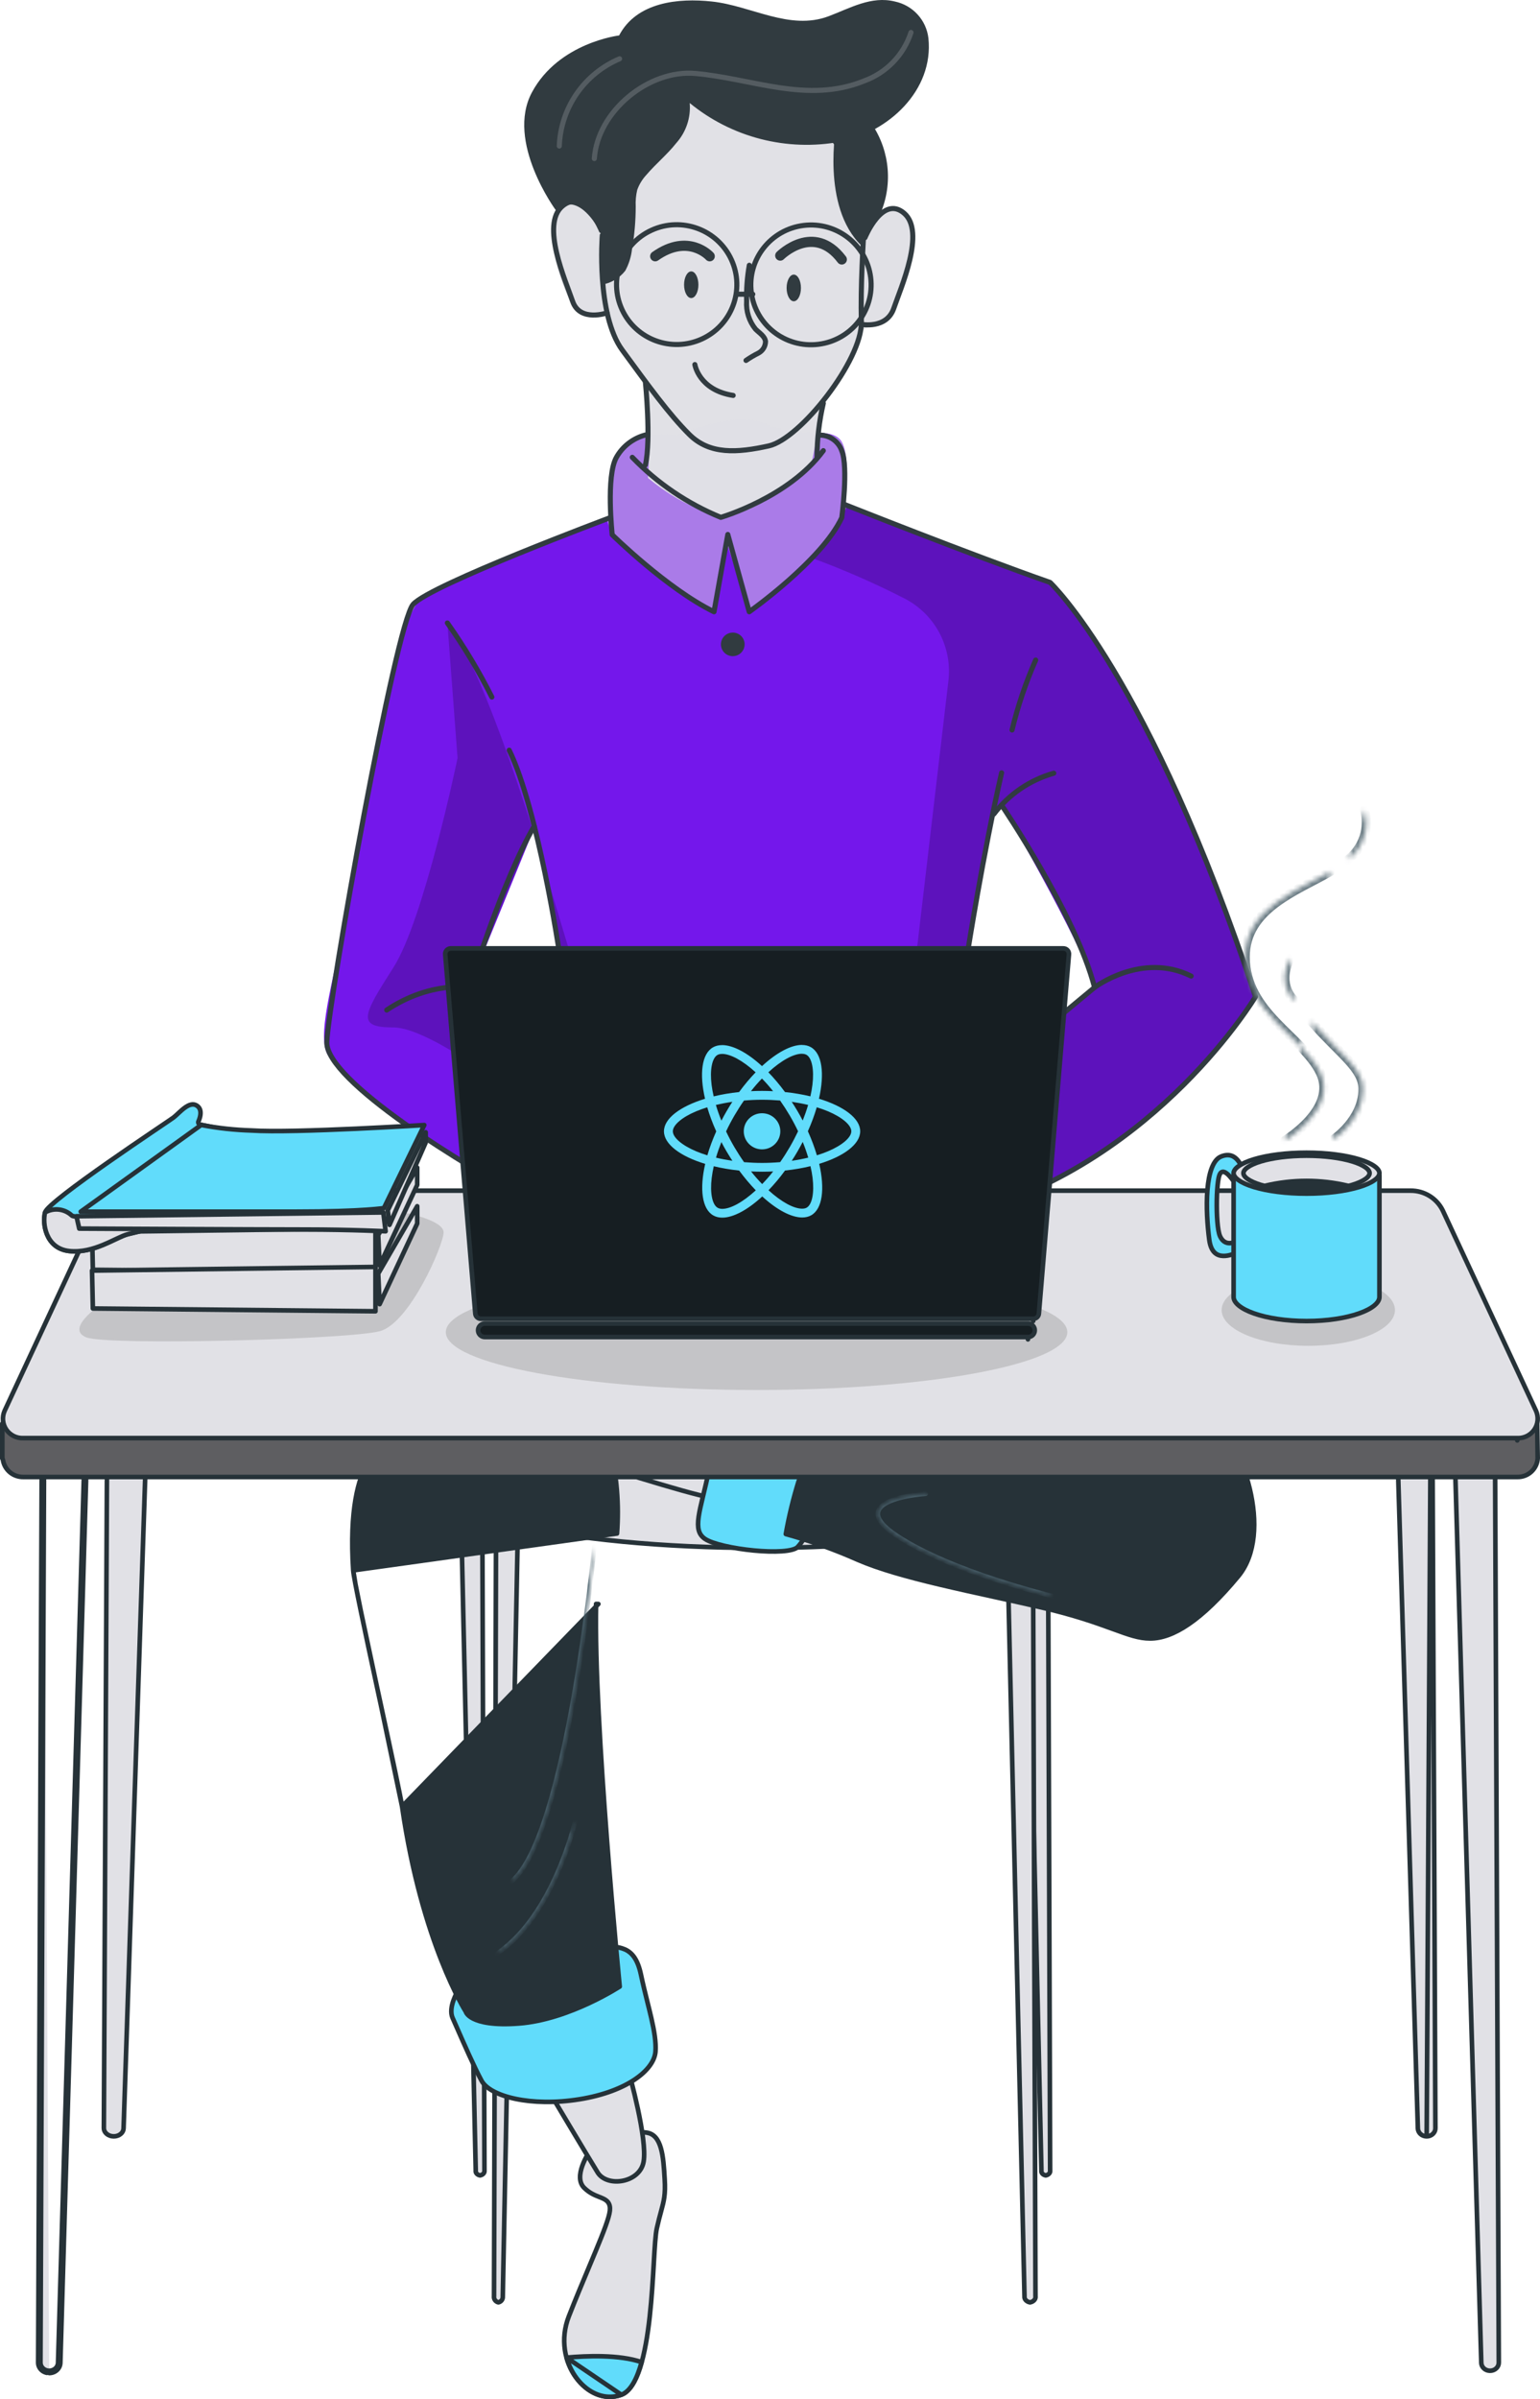 <svg width="334" height="520" viewBox="0 0 334 520" fill="none" xmlns="http://www.w3.org/2000/svg">
<path d="M227.747 126.224L183.748 109.573L183.196 109.356C183.196 109.356 183.356 108.2 183.487 106.465C183.763 102.968 183.908 97.273 182.252 95.35C179.797 92.459 172.854 94.888 166.071 91.794C159.287 88.701 146.751 94.237 146.751 94.237C146.751 94.237 137.687 92.575 133.678 99.079C131.645 104.326 132.342 112.088 132.342 112.088L131.514 112.377C126.27 114.329 97.742 125.01 91.714 129.303C85.046 134.001 77.667 182.234 75.3 196.4C72.932 210.565 68.72 223.328 70.855 228.199C72.99 233.07 103.639 256.558 121.273 262.614C138.908 268.671 201.441 266.951 201.441 266.951C201.441 266.951 202.457 266.676 204.273 266.098C214.848 262.716 252.368 248.753 272.282 215.971C272.311 216.028 253.021 153.109 227.747 126.224ZM108.869 207.356C105.629 209.64 107.416 218.486 107.416 218.486L101.911 213.658L115.739 179.821L121.637 205.838C121.637 205.838 112.108 205.087 108.869 207.356V207.356ZM219.496 228.849C217.971 229.63 223.854 213.369 221.065 209.683C218.276 205.997 209.866 206.344 209.866 206.344L210.577 201.907L215.56 176.467L217.215 174.516C217.215 174.516 234.327 203.699 237.392 213.99C237.392 214.019 218.741 228.849 219.496 228.849Z" fill="#7417EB"/>
<path d="M144.674 20.694L121.956 44.688C121.956 44.688 118.833 47.449 120.068 54.401C121.303 61.354 124.208 67.41 126.401 67.815C128.138 68.117 129.897 68.272 131.659 68.277C131.659 68.277 136.526 78.771 139.983 82.891C139.983 82.891 141.174 99.094 140.535 103.589C140.535 103.589 148.698 110.686 156.382 111.582C164.066 112.478 175.934 100.77 175.934 100.77L178.839 86.432C178.839 86.432 185.811 75.909 186.276 73.105C186.741 70.301 189.936 71.024 191.505 69.636C193.074 68.248 196.691 62.077 197.315 56.237C197.94 50.398 197.955 43.691 191.142 45.657C185.23 44.081 188.934 31.65 188.934 31.65L178.548 22.544L144.674 20.694Z" fill="#E1E1E6"/>
<path opacity="0.5" d="M183.748 109.573C183.406 110.466 183.013 111.34 182.572 112.189C178.824 119.214 162.497 132.613 162.497 132.613L157.559 117.508L154.857 132.613C149.41 130.243 132.792 115.919 132.792 115.919C132.792 115.919 132.226 114.574 131.543 112.478L132.371 112.189C132.371 112.189 131.674 104.37 133.707 99.18C137.687 92.676 146.781 94.338 146.781 94.338C146.781 94.338 159.316 88.802 166.1 91.896C172.883 94.989 179.826 92.589 182.281 95.451C184.736 98.313 183.225 109.414 183.225 109.414L183.748 109.573Z" fill="#E1E1E6"/>
<path opacity="0.2" d="M227.747 126.224L183.748 109.573L183.196 109.356C183.196 109.356 183.356 108.2 183.487 106.465L182.572 112.146L176.064 120.934C183.021 123.483 189.812 126.456 196.4 129.838C199.554 131.519 202.127 134.105 203.785 137.26C205.443 140.415 206.109 143.993 205.697 147.53L197.591 216.549L194.265 255.734L204.302 266.098C214.877 262.716 252.397 248.753 272.311 215.971C272.311 216.028 253.021 153.109 227.747 126.224ZM219.496 228.849C217.971 229.63 223.854 213.369 221.065 209.683C218.276 205.997 209.865 206.344 209.865 206.344L210.577 201.907L215.56 176.467L217.215 174.516C217.215 174.516 234.327 203.699 237.392 213.99C237.392 214.019 218.741 228.849 219.496 228.849Z" fill="black"/>
<path opacity="0.2" d="M124.556 209.683L117.714 186.932C117.714 186.932 105.44 145.289 97.03 135.027L99.238 164.311C99.238 164.311 91.975 199.29 85.337 209.683C78.698 220.076 77.217 222.692 85.337 222.692C93.457 222.692 113.226 238.36 113.226 238.36L111.701 225.351L124.556 209.683ZM107.314 218.486L101.809 213.658L115.637 179.821L121.535 205.838C121.535 205.838 112.064 205.13 108.825 207.399C105.586 209.669 107.314 218.486 107.314 218.486Z" fill="black"/>
<path d="M139.983 82.891C139.983 82.891 141.234 95.162 139.983 100.77" stroke="#313B40" stroke-width="1.103" stroke-linecap="round" stroke-linejoin="round"/>
<path d="M177.197 99.123C177.211 95.177 177.669 91.245 178.563 87.4" stroke="#313B40" stroke-width="1.103" stroke-linecap="round" stroke-linejoin="round"/>
<path d="M180.495 29.844C180.495 29.844 187.961 39.167 187.569 46.22C187.177 53.274 186.625 61.629 186.813 69.81C187.002 77.991 173.61 95.133 166.724 96.651C159.839 98.169 153.913 98.559 149.511 94.179C145.11 89.8 140.709 83.715 134.986 75.909C129.263 68.104 130.628 50.976 130.628 50.976" stroke="#313B40" stroke-width="1.103" stroke-linecap="round" stroke-linejoin="round"/>
<path d="M162.512 57.495C162.057 60.056 161.863 62.656 161.931 65.257C161.781 67.448 162.466 69.615 163.848 71.327C164.676 72.166 165.868 72.845 166.027 74.001C166.023 74.522 165.878 75.032 165.607 75.477C165.336 75.922 164.949 76.286 164.488 76.531C163.556 76.998 162.658 77.53 161.8 78.121" stroke="#313B40" stroke-width="1.103" stroke-linecap="round" stroke-linejoin="round"/>
<path d="M150.703 79.017C150.703 79.017 151.56 84.553 159.011 85.709" stroke="#313B40" stroke-width="1.103" stroke-linecap="round" stroke-linejoin="round"/>
<path d="M151.472 61.715C151.472 63.32 150.775 64.606 149.918 64.606C149.061 64.606 148.364 63.32 148.364 61.715C148.364 60.111 149.061 58.824 149.918 58.824C150.775 58.824 151.472 60.125 151.472 61.715Z" fill="#313B40"/>
<path d="M173.711 62.409C173.711 64.013 173.014 65.3 172.157 65.3C171.3 65.3 170.603 63.999 170.603 62.409C170.603 60.819 171.3 59.518 172.157 59.518C173.014 59.518 173.711 60.804 173.711 62.409Z" fill="#313B40"/>
<path d="M169.223 55.399C169.223 55.399 176.486 48.17 182.572 56.238" stroke="#313B40" stroke-width="2.206" stroke-linecap="round" stroke-linejoin="round"/>
<path d="M153.927 55.544C153.927 55.544 149.337 50.426 142.103 55.544" stroke="#313B40" stroke-width="2.206" stroke-linecap="round" stroke-linejoin="round"/>
<path d="M131.659 67.815C131.659 67.815 125.762 69.882 124.193 65.314C122.624 60.747 117.25 48.706 121.956 44.688C126.662 40.67 130.439 49.993 130.439 49.993" stroke="#313B40" stroke-width="1.103" stroke-linecap="round" stroke-linejoin="round"/>
<path d="M186.799 70.301C186.799 70.301 192.275 71.4 193.844 66.832C195.412 62.264 200.787 50.224 196.081 46.206C191.374 42.188 187.598 51.511 187.598 51.511" stroke="#313B40" stroke-width="1.103" stroke-linecap="round" stroke-linejoin="round"/>
<path d="M130.439 61.715C132.488 61.394 134.337 60.308 135.61 58.68C136.388 57.25 136.881 55.684 137.063 54.069C137.602 50.995 137.874 47.881 137.876 44.76C137.812 43.541 137.925 42.319 138.21 41.132C138.647 39.938 139.318 38.842 140.186 37.909C142.234 35.51 144.718 33.486 146.679 31C147.73 29.827 148.53 28.453 149.029 26.961C149.529 25.47 149.718 23.893 149.584 22.327C154.078 26.014 159.329 28.677 164.968 30.128C170.607 31.579 176.497 31.782 182.223 30.725C192.609 28.702 202.559 19.639 201.354 8.249C201.126 6.339 200.303 4.549 199 3.128C197.698 1.707 195.981 0.728 194.091 0.328C188.963 -0.944 184.358 1.773 179.71 3.522C171.242 6.702 162.948 1.239 154.392 0.328C147.129 -0.467 138.08 0.444 134.274 7.685C134.274 7.685 121.201 9.217 115.391 19.971C109.58 30.725 120.576 45.599 120.576 45.599C120.576 45.599 124.934 40.279 130.643 51.033L130.439 61.715Z" fill="#313B40"/>
<path d="M181.395 27.097C181.395 27.097 177.996 44.731 186.871 53.274C186.871 53.274 188.818 47.969 190.779 46.668C192.193 43.539 192.792 40.105 192.52 36.685C192.248 33.264 191.115 29.967 189.225 27.097C182.659 16.835 181.395 27.097 181.395 27.097Z" fill="#313B40"/>
<path opacity="0.2" d="M197.577 7.035C196.798 9.441 195.476 11.638 193.714 13.459C191.952 15.28 189.796 16.677 187.409 17.543C175.091 22.544 163.136 17.008 150.79 15.924C140.723 15.028 129.611 24.076 128.899 34.368" stroke="#E1E1E6" stroke-width="1.103" stroke-linecap="round" stroke-linejoin="round"/>
<path opacity="0.2" d="M121.303 31.65C121.453 27.589 122.763 23.655 125.078 20.307C127.393 16.959 130.618 14.336 134.376 12.744" stroke="#E1E1E6" stroke-width="1.103" stroke-linecap="round" stroke-linejoin="round"/>
<path d="M137.135 99.123C142.552 104.74 149.088 109.171 156.324 112.132C156.324 112.132 171.067 107.868 178.562 97.677" stroke="#313B40" stroke-width="1.103" stroke-linecap="round" stroke-linejoin="round"/>
<path d="M152.203 73.484C158.751 70.496 161.624 62.791 158.621 56.275C155.617 49.759 147.874 46.9 141.326 49.889C134.778 52.877 131.905 60.582 134.908 67.098C137.911 73.614 145.654 76.473 152.203 73.484Z" stroke="#313B40" stroke-width="1.103" stroke-linecap="round" stroke-linejoin="round"/>
<path d="M177.479 74.627C184.629 73.753 189.714 67.277 188.836 60.162C187.958 53.047 181.45 47.987 174.299 48.861C167.149 49.734 162.064 56.211 162.942 63.326C163.82 70.441 170.328 75.501 177.479 74.627Z" stroke="#313B40" stroke-width="1.103" stroke-linecap="round" stroke-linejoin="round"/>
<path d="M139.983 94.281C138.661 94.626 137.423 95.232 136.342 96.064C135.262 96.896 134.361 97.936 133.693 99.123C131.383 103.17 132.778 115.904 132.778 115.904C132.778 115.904 144.703 127.641 154.857 132.599L157.849 115.846L162.497 132.599C162.497 132.599 178.214 121.541 182.572 112.189C182.572 112.189 184.024 101.276 182.572 97.735C182.242 96.751 181.613 95.894 180.773 95.28C179.933 94.667 178.922 94.328 177.88 94.309" stroke="#313B40" stroke-width="1.103" stroke-linecap="round" stroke-linejoin="round"/>
<path d="M121.303 206.358C121.303 206.358 116.64 175.282 110.437 162.606" stroke="#313B40" stroke-width="1.103" stroke-linecap="round" stroke-linejoin="round"/>
<path d="M97.03 135.027C100.641 140.134 103.865 145.502 106.675 151.086" stroke="#313B40" stroke-width="1.103" stroke-linecap="round" stroke-linejoin="round"/>
<path d="M219.496 158.226C220.748 153.03 222.464 147.956 224.623 143.063" stroke="#313B40" stroke-width="1.103" stroke-linecap="round" stroke-linejoin="round"/>
<path d="M209.865 206.359C209.865 206.359 213.221 185.053 217.23 167.506" stroke="#313B40" stroke-width="1.103" stroke-linecap="round" stroke-linejoin="round"/>
<path d="M215.559 176.438C218.803 172.159 223.363 169.053 228.545 167.592" stroke="#313B40" stroke-width="1.103" stroke-linecap="round" stroke-linejoin="round"/>
<path d="M183.211 109.356C183.211 109.356 210.272 120.125 227.747 126.239C227.747 126.239 249.245 146.345 272.297 216.028C272.297 216.028 251.177 251.383 210.999 262.715" stroke="#313B40" stroke-width="1.103" stroke-linecap="round" stroke-linejoin="round"/>
<path d="M217.971 230.107L237.392 214.019C237.392 214.019 247.661 206.257 258.338 211.562" stroke="#313B40" stroke-width="1.103" stroke-linecap="round" stroke-linejoin="round"/>
<path d="M217.23 174.516C217.23 174.516 233.281 198.12 237.392 214.019" stroke="#313B40" stroke-width="1.103" stroke-linecap="round" stroke-linejoin="round"/>
<path d="M107.532 219.382L101.853 214.019C101.853 214.019 93.428 212.574 83.87 218.919" stroke="#313B40" stroke-width="1.103" stroke-linecap="round" stroke-linejoin="round"/>
<path d="M101.853 214.019C101.853 214.019 108.912 190.893 115.87 179.055" stroke="#313B40" stroke-width="1.103" stroke-linecap="round" stroke-linejoin="round"/>
<path d="M132.371 112.189C132.371 112.189 93.428 126.73 89.608 130.98C85.788 135.229 71.276 216.534 70.884 225.843C70.55 234.168 100.88 252.858 115.914 260.735" stroke="#313B40" stroke-width="1.103" stroke-linecap="round" stroke-linejoin="round"/>
<path d="M161.495 139.667C161.495 140.173 161.344 140.667 161.062 141.088C160.779 141.509 160.378 141.837 159.908 142.03C159.438 142.224 158.921 142.275 158.422 142.176C157.924 142.077 157.466 141.834 157.106 141.476C156.746 141.118 156.502 140.662 156.402 140.166C156.303 139.67 156.354 139.155 156.549 138.688C156.743 138.22 157.073 137.821 157.496 137.54C157.918 137.258 158.416 137.108 158.924 137.108C159.262 137.107 159.597 137.171 159.91 137.299C160.223 137.427 160.507 137.616 160.746 137.853C160.986 138.091 161.175 138.374 161.303 138.685C161.432 138.997 161.497 139.33 161.495 139.667Z" fill="#313B40"/>
<path d="M206.554 275.855H117.947C117.396 275.855 116.868 275.638 116.478 275.25C116.089 274.862 115.87 274.336 115.87 273.788C115.87 273.24 116.089 272.714 116.478 272.326C116.868 271.938 117.396 271.72 117.947 271.72H206.554C207.105 271.72 207.633 271.938 208.022 272.326C208.412 272.714 208.631 273.24 208.631 273.788C208.631 274.336 208.412 274.862 208.022 275.25C207.633 275.638 207.105 275.855 206.554 275.855Z" fill="#313B40"/>
<path d="M209.662 268.945L221.53 213.441C221.714 212.581 221.702 211.69 221.495 210.834C221.289 209.979 220.892 209.18 220.335 208.497C219.778 207.814 219.074 207.263 218.276 206.886C217.477 206.508 216.604 206.313 215.719 206.315H112.151C111.275 206.315 110.409 206.509 109.616 206.882C108.824 207.256 108.125 207.799 107.569 208.474C107.013 209.149 106.615 209.938 106.402 210.784C106.19 211.631 106.169 212.513 106.341 213.369L116.988 267.023C117.249 268.341 117.955 269.53 118.987 270.395C120.02 271.26 121.318 271.748 122.668 271.778L203.707 273.628C205.092 273.659 206.444 273.208 207.531 272.353C208.618 271.499 209.372 270.293 209.662 268.945Z" fill="#E1E1E6" stroke="#313B40" stroke-width="1.103" stroke-linecap="round" stroke-linejoin="round"/>
<path d="M171.866 238.346C171.863 239.972 171.376 241.56 170.466 242.911C169.556 244.262 168.264 245.314 166.754 245.934C165.243 246.554 163.582 246.715 161.98 246.396C160.377 246.077 158.906 245.293 157.752 244.142C156.597 242.991 155.811 241.526 155.494 239.931C155.176 238.336 155.34 236.683 155.966 235.181C156.592 233.679 157.652 232.395 159.011 231.492C160.37 230.589 161.967 230.107 163.601 230.107C164.688 230.107 165.764 230.32 166.767 230.734C167.771 231.149 168.683 231.756 169.45 232.521C170.218 233.286 170.827 234.194 171.241 235.194C171.656 236.193 171.868 237.264 171.866 238.346Z" fill="#313B40"/>
<path d="M188.121 211.62H200.424" stroke="#313B40" stroke-width="1.103" stroke-linecap="round" stroke-linejoin="round"/>
<path d="M129.364 211.62H176.064" stroke="#313B40" stroke-width="1.103" stroke-linecap="round" stroke-linejoin="round"/>
<path d="M159.796 63.768H163.267" stroke="#313B40" stroke-width="1.103" stroke-linecap="round" stroke-linejoin="round"/>
<path d="M23.424 270.367L33.143 270.61L26.801 461.334L26.801 461.334C26.787 461.766 26.577 462.195 26.185 462.522C25.791 462.852 25.249 463.045 24.672 463.045C24.081 463.045 23.526 462.842 23.127 462.5C22.731 462.16 22.526 461.716 22.526 461.272C22.526 461.272 22.526 461.272 22.526 461.271L23.424 270.367Z" fill="#E1E1E6" stroke="#263238" stroke-linecap="round" stroke-linejoin="round"/>
<path d="M13.089 512.171C13.063 512.757 12.798 513.311 12.35 513.717C11.901 514.123 11.304 514.35 10.683 514.349L10.679 513.849M13.089 512.171L18.838 315.06L18.338 315.047M13.089 512.171L12.589 512.157L12.589 512.153C12.568 512.6 12.366 513.028 12.014 513.347C11.66 513.667 11.184 513.849 10.683 513.849C10.682 513.849 10.681 513.849 10.679 513.849M13.089 512.171L12.589 512.149L18.338 315.047M18.338 315.047L18.353 314.548L9.562 314.321L9.56 314.821M18.338 315.047L9.56 314.821M9.56 314.821L9.06 314.808L8.277 512.077C8.275 512.376 8.335 512.672 8.455 512.949C8.575 513.225 8.753 513.477 8.976 513.688C9.2 513.9 9.466 514.067 9.759 514.18C9.897 514.234 10.04 514.275 10.185 514.303C10.208 514.049 10.42 513.851 10.679 513.849M9.56 314.821L8.777 512.079L8.777 512.08C8.775 512.309 8.821 512.536 8.914 512.75C9.007 512.963 9.144 513.159 9.32 513.325C9.496 513.491 9.706 513.624 9.94 513.714C10.174 513.805 10.425 513.851 10.679 513.849" fill="#E1E1E6" stroke="#263238" stroke-linecap="round" stroke-linejoin="round"/>
<path d="M310.496 270.368L301.753 270.609L307.511 461.332C307.511 461.332 307.511 461.333 307.511 461.333C307.528 461.783 307.729 462.216 308.083 462.538C308.437 462.861 308.917 463.045 309.421 463.045C309.421 463.045 309.421 463.045 309.421 463.045L310.496 270.368ZM310.496 270.368L311.314 461.273L311.314 461.275C311.316 461.503 311.27 461.729 311.178 461.942C311.086 462.154 310.949 462.35 310.775 462.516C310.6 462.682 310.39 462.815 310.158 462.906C309.925 462.998 309.675 463.045 309.421 463.045L310.496 270.368Z" fill="#E1E1E6" stroke="#263238" stroke-linecap="round" stroke-linejoin="round"/>
<path d="M315.501 315.047L324.246 314.821L325.063 512.079L325.063 512.08C325.065 512.309 325.018 512.536 324.926 512.75C324.833 512.963 324.696 513.159 324.52 513.325C324.344 513.491 324.134 513.624 323.9 513.714C323.666 513.805 323.415 513.851 323.16 513.849C323.159 513.849 323.158 513.849 323.157 513.849C322.658 513.849 322.184 513.666 321.833 513.347C321.484 513.028 321.284 512.6 321.267 512.155C321.267 512.154 321.267 512.154 321.267 512.153L315.501 315.047Z" fill="#E1E1E6" stroke="#263238" stroke-linecap="round" stroke-linejoin="round"/>
<path d="M108.785 498.606C108.61 498.822 108.364 498.969 108.091 499.024C107.809 498.964 107.558 498.806 107.383 498.579C107.194 498.333 107.108 498.024 107.143 497.717C107.145 497.699 107.146 497.68 107.146 497.662L107.604 323.293L112.472 323.462L109.045 497.729C109.044 497.745 109.045 497.761 109.046 497.777C109.069 498.075 108.976 498.372 108.785 498.606Z" fill="#E1E1E6" stroke="#263238" stroke-linecap="round" stroke-linejoin="round"/>
<path d="M222.427 317.041L227.252 316.936L227.754 470.428C227.754 470.446 227.755 470.465 227.757 470.483C227.782 470.701 227.711 470.932 227.53 471.129C227.359 471.315 227.102 471.455 226.8 471.507C226.499 471.456 226.245 471.316 226.077 471.13C225.9 470.934 225.832 470.706 225.86 470.49C225.863 470.465 225.865 470.44 225.864 470.415L222.427 317.041Z" fill="#E1E1E6" stroke="#263238" stroke-linecap="round" stroke-linejoin="round"/>
<path d="M99.743 317.041L104.568 316.936L105.07 470.428C105.07 470.446 105.071 470.465 105.073 470.483C105.098 470.701 105.027 470.932 104.846 471.129C104.675 471.315 104.418 471.455 104.116 471.507C103.815 471.456 103.561 471.316 103.393 471.13C103.216 470.934 103.148 470.706 103.176 470.49C103.179 470.465 103.181 470.44 103.18 470.415L99.743 317.041Z" fill="#E1E1E6" stroke="#263238" stroke-linecap="round" stroke-linejoin="round"/>
<path d="M224.005 323.29L224.576 497.662C224.576 497.684 224.578 497.705 224.581 497.727C224.618 498.007 224.53 498.302 224.307 498.55C224.093 498.788 223.771 498.964 223.394 499.026C223.028 498.967 222.712 498.801 222.496 498.574C222.271 498.336 222.172 498.052 222.194 497.778C222.194 497.771 222.194 497.765 222.195 497.759C222.195 497.748 222.195 497.738 222.195 497.728L218.197 323.465L224.005 323.29Z" fill="#E1E1E6" stroke="#263238" stroke-linecap="round" stroke-linejoin="round"/>
<path d="M240.658 318.638C240.658 319.677 240.197 320.733 239.234 321.802C238.268 322.874 236.82 323.932 234.914 324.956C231.102 327.002 225.554 328.861 218.655 330.427C204.866 333.559 185.792 335.5 164.706 335.5C143.621 335.5 124.547 333.559 110.758 330.427C103.859 328.861 98.311 327.002 94.499 324.956C92.593 323.932 91.145 322.874 90.179 321.802C89.216 320.733 88.755 319.677 88.755 318.638C88.755 317.599 89.216 316.543 90.179 315.474C91.145 314.402 92.593 313.344 94.499 312.32C98.311 310.274 103.859 308.415 110.758 306.849C124.547 303.717 143.621 301.776 164.706 301.776C185.792 301.776 204.866 303.717 218.655 306.849C225.554 308.415 231.102 310.274 234.914 312.32C236.82 313.344 238.268 314.402 239.234 315.474C240.197 316.543 240.658 317.599 240.658 318.638Z" fill="#E1E1E6" stroke="#263238" stroke-linecap="round" stroke-linejoin="round"/>
<path d="M127.847 466.363C127.857 466.348 127.866 466.335 127.872 466.326C128.245 465.905 128.96 465.397 129.928 464.874C130.899 464.35 132.082 463.835 133.331 463.396C135.855 462.51 138.549 461.974 140.285 462.244C141.864 462.49 142.769 463.68 143.318 465.563C143.863 467.429 144.007 469.815 144.152 472.217L144.158 472.314C144.361 475.676 143.998 477.013 143.357 479.369C143.095 480.333 142.786 481.468 142.451 482.982C142.159 484.299 141.999 487.052 141.804 490.41L141.798 490.516C141.598 493.951 141.358 498.067 140.913 502.109C140.467 506.155 139.819 510.1 138.811 513.199C138.307 514.748 137.719 516.065 137.036 517.072C136.353 518.079 135.596 518.746 134.761 519.052C131.169 520.369 127.378 518.672 124.924 515.305C122.478 511.947 121.437 507.005 123.373 502.051C124.825 498.335 126.35 494.699 127.721 491.431C128.238 490.2 128.732 489.021 129.193 487.91C130.033 485.883 130.76 484.079 131.297 482.601C131.827 481.139 132.189 479.946 132.269 479.163C132.351 478.37 132.221 477.759 131.841 477.284C131.483 476.835 130.953 476.58 130.434 476.365C130.284 476.303 130.129 476.242 129.97 476.179C128.993 475.793 127.854 475.344 126.694 474.198C125.49 473.009 125.669 471.153 126.304 469.393C126.613 468.539 127.009 467.765 127.33 467.201C127.491 466.921 127.631 466.695 127.731 466.539C127.781 466.462 127.821 466.402 127.847 466.363Z" fill="#E1E1E6" stroke="#263238" stroke-linecap="round" stroke-linejoin="round"/>
<path d="M122.882 511.001C123.674 513.869 125.337 516.286 127.401 517.799C129.592 519.405 132.214 519.983 134.761 519.052L122.882 511.001ZM122.882 511.001C125.034 510.803 127.847 510.636 130.729 510.717C133.708 510.801 136.726 511.15 139.158 511.983C138.664 513.765 138.079 515.314 137.378 516.522C136.618 517.832 135.75 518.69 134.761 519.052L122.882 511.001Z" fill="#61DCFB" stroke="#263238" stroke-linecap="round" stroke-linejoin="round"/>
<path d="M119.746 454.005C119.786 454.005 119.827 454 119.866 453.99L136.574 449.839C136.587 449.886 136.6 449.936 136.614 449.989C136.722 450.386 136.875 450.959 137.056 451.663C137.419 453.072 137.893 455.003 138.34 457.092C138.787 459.182 139.206 461.425 139.459 463.458C139.715 465.505 139.796 467.292 139.594 468.496C139.209 470.789 137.275 472.238 135.079 472.672C132.862 473.111 130.611 472.476 129.62 470.876C128.48 469.037 125.837 464.632 123.476 460.683C122.296 458.709 121.187 456.851 120.374 455.486C120.016 454.886 119.716 454.382 119.491 454.005H119.746Z" fill="#E1E1E6" stroke="#263238" stroke-linecap="round" stroke-linejoin="round"/>
<path d="M99.192 431.724C99.214 431.686 99.232 431.655 99.246 431.632C100.266 430.713 102.278 429.64 104.878 428.539C107.501 427.428 110.66 426.313 113.851 425.321C117.042 424.329 120.258 423.461 122.994 422.842C125.746 422.22 127.969 421.859 129.195 421.859C129.402 421.859 129.606 421.858 129.807 421.858C130.867 421.856 131.84 421.854 132.741 421.919C133.809 421.996 134.736 422.167 135.537 422.524C137.09 423.216 138.311 424.676 139.014 428.001C139.454 430.081 139.951 432.076 140.416 433.944C140.714 435.138 140.999 436.28 141.247 437.361C141.893 440.166 142.306 442.591 142.166 444.645C142.035 446.56 140.597 448.719 137.789 450.638C134.996 452.546 130.916 454.164 125.679 455.009C120.441 455.854 115.569 455.712 111.773 454.909C109.874 454.507 108.259 453.943 107.005 453.265C105.746 452.583 104.888 451.806 104.448 450.996C102.87 448.087 100.587 442.886 99.124 439.555C98.735 438.669 98.404 437.915 98.16 437.372C97.667 436.275 97.898 434.867 98.32 433.648C98.526 433.052 98.768 432.531 98.959 432.158C99.053 431.972 99.135 431.824 99.192 431.724Z" fill="#61DCFB" stroke="#263238" stroke-linecap="round" stroke-linejoin="round"/>
<path d="M133.816 332.377L133.816 332.377C134.294 326.121 133.779 319.829 132.289 313.733L124.667 303.384C113.508 303.528 103.931 303.693 97.098 303.833C93.655 303.903 90.909 303.967 89.008 304.019C88.057 304.045 87.319 304.068 86.811 304.087C86.557 304.096 86.363 304.105 86.229 304.112C86.195 304.114 86.166 304.115 86.141 304.117C86.128 304.134 86.111 304.158 86.089 304.194C86.017 304.316 85.935 304.505 85.847 304.767C85.674 305.289 85.508 306.018 85.347 306.884C85.091 308.257 84.859 309.92 84.631 311.548C84.572 311.97 84.513 312.39 84.455 312.802C84.423 313.023 84.248 313.197 84.026 313.227C84.025 313.227 84.025 313.227 84.024 313.227L84.025 313.227L84.026 313.227L84.017 313.228C84.006 313.23 83.987 313.234 83.96 313.24C83.906 313.251 83.82 313.273 83.708 313.31C83.483 313.384 83.151 313.519 82.75 313.762C81.952 314.245 80.866 315.165 79.818 316.903C77.715 320.389 75.751 327.189 76.607 340.372L133.816 332.377ZM133.816 332.377L133.816 332.383L133.816 332.377ZM87.203 391.548L87.203 391.548C89.345 406.369 92.8 417.483 95.716 424.886C97.174 428.588 98.498 431.362 99.454 433.208C99.933 434.13 100.32 434.821 100.586 435.279C100.719 435.509 100.822 435.68 100.891 435.793C100.909 435.822 100.925 435.848 100.938 435.87C100.95 435.889 100.961 435.906 100.969 435.919L100.988 435.949L100.992 435.956L100.993 435.958L100.993 435.958C101.022 436.003 101.044 436.053 101.057 436.104C101.058 436.106 101.058 436.108 101.059 436.111C101.061 436.117 101.065 436.126 101.069 436.138C101.074 436.149 101.079 436.163 101.087 436.179C101.117 436.246 101.175 436.354 101.279 436.49C101.485 436.76 101.881 437.15 102.625 437.528C104.121 438.289 107.023 439.004 112.561 438.581C118.058 438.16 123.578 436.127 127.742 434.183C129.82 433.213 131.552 432.27 132.764 431.569C133.369 431.219 133.844 430.93 134.167 430.728C134.259 430.671 134.339 430.621 134.406 430.579L134.371 430.226C134.329 429.796 134.268 429.162 134.19 428.346C134.034 426.713 133.812 424.354 133.548 421.443C133.019 415.622 132.32 407.596 131.639 398.779C130.277 381.154 128.987 360.336 129.279 347.649C129.279 347.649 129.279 347.649 129.279 347.648L129.779 347.66L87.203 391.548ZM87.203 391.548C86.89 389.383 84.833 379.862 82.618 369.607M87.203 391.548L82.618 369.607M82.618 369.607C82.321 368.234 82.022 366.848 81.723 365.465M82.618 369.607L81.723 365.465M81.723 365.465C80.457 359.597 79.206 353.769 78.257 349.177M81.723 365.465L78.257 349.177M78.257 349.177C77.782 346.881 77.383 344.896 77.095 343.372M78.257 349.177L77.095 343.372M77.095 343.372C76.805 341.832 76.635 340.796 76.607 340.372L77.095 343.372ZM86.058 304.124C86.05 304.125 86.049 304.125 86.056 304.124C86.056 304.124 86.057 304.124 86.058 304.124Z" fill="#263238" stroke="#263238" stroke-linecap="round" stroke-linejoin="round"/>
<path d="M125.899 316.451L125.884 316.447C118.616 314.573 111.178 313.428 103.681 313.029C103.631 312.963 103.568 312.879 103.494 312.779C103.29 312.503 103.006 312.108 102.683 311.635C102.036 310.684 101.246 309.428 100.653 308.18C100.047 306.905 99.698 305.744 99.81 304.943C99.863 304.57 100.011 304.303 100.265 304.118C100.533 303.922 100.979 303.773 101.707 303.773C104.845 303.773 119.296 304.204 132.965 304.989C139.8 305.381 146.428 305.862 151.344 306.421C153.805 306.7 155.821 306.998 157.216 307.31C157.918 307.467 158.436 307.622 158.769 307.77C158.915 307.835 159.004 307.889 159.053 307.927C159.056 308.331 159.076 308.914 159.1 309.625C159.17 311.662 159.277 314.75 159.12 317.685C159.012 319.702 158.781 321.589 158.344 322.958C158.125 323.644 157.867 324.161 157.576 324.5C157.297 324.826 157.006 324.967 156.683 324.967C155.754 324.967 153.989 324.629 151.653 324.049C149.338 323.474 146.519 322.677 143.515 321.788C140.546 320.911 137.374 319.937 134.339 319.006C131.268 318.064 128.337 317.164 125.899 316.451ZM159.089 307.96C159.089 307.96 159.089 307.959 159.088 307.958C159.089 307.959 159.089 307.96 159.089 307.96Z" fill="#E1E1E6" stroke="#263238" stroke-linecap="round" stroke-linejoin="round"/>
<path d="M159.613 308.372C159.64 308.356 159.664 308.341 159.685 308.329C159.725 308.328 159.776 308.328 159.835 308.327C160.014 308.325 160.276 308.322 160.609 308.322C161.277 308.321 162.23 308.328 163.37 308.359C165.652 308.421 168.678 308.581 171.662 308.97C174.657 309.36 177.568 309.975 179.645 310.929C180.684 311.406 181.475 311.951 181.971 312.56C182.454 313.153 182.664 313.813 182.544 314.583C181.98 318.203 180.143 322.843 178.144 326.884C177.147 328.898 176.117 330.752 175.196 332.239C174.267 333.739 173.47 334.832 172.944 335.355C172.753 335.545 172.374 335.739 171.769 335.898C171.177 336.053 170.428 336.161 169.56 336.221C167.825 336.343 165.671 336.273 163.468 336.061C161.267 335.85 159.034 335.498 157.143 335.059C155.231 334.616 153.734 334.099 152.956 333.585C152.195 333.082 151.769 332.471 151.56 331.712C151.345 330.93 151.351 329.961 151.526 328.741C151.7 327.523 152.033 326.106 152.437 324.438C152.471 324.295 152.506 324.15 152.542 324.004C152.918 322.449 153.343 320.697 153.737 318.737C154.58 314.548 156.121 311.923 157.428 310.354C158.083 309.568 158.682 309.043 159.111 308.718C159.325 308.556 159.497 308.443 159.613 308.372ZM159.776 308.279C159.776 308.279 159.776 308.279 159.776 308.279L159.776 308.279Z" fill="#61DCFB" stroke="#263238" stroke-linecap="round" stroke-linejoin="round"/>
<path d="M170.431 332.497C171.116 328.637 172.041 324.822 173.201 321.076C174.67 317.415 176.747 314.026 179.346 311.049L179.517 310.941C179.67 310.845 179.894 310.704 180.181 310.524C180.756 310.163 181.583 309.646 182.594 309.021C184.616 307.769 187.371 306.083 190.304 304.344C193.238 302.604 196.347 300.813 199.077 299.352C201.821 297.884 204.14 296.771 205.515 296.36C206.154 296.17 207.385 296.061 209.126 296.049C210.847 296.038 213.013 296.121 215.484 296.289C220.427 296.624 226.571 297.296 232.789 298.218C239.008 299.139 245.29 300.308 250.512 301.635C253.123 302.299 255.461 303.001 257.39 303.728C259.328 304.458 260.818 305.202 261.759 305.938C265.641 308.976 269.322 315.548 271.028 322.603C272.735 329.666 272.414 337.007 268.554 341.656C264.559 346.467 261.011 349.844 257.839 352.015C254.668 354.185 251.901 355.132 249.456 355.132C247.013 355.132 244.831 354.336 241.365 353.071L241.248 353.029C237.731 351.746 232.984 350.03 225.516 348.316C222.287 347.575 219.04 346.863 215.838 346.16C211.642 345.24 207.524 344.336 203.624 343.407C196.755 341.771 190.634 340.073 186.091 338.103C181.018 335.852 175.783 333.978 170.431 332.497Z" fill="#263238" stroke="#263238" stroke-linecap="round" stroke-linejoin="round"/>
<mask id="path-60-inside-1_31_1808" fill="white">
<path d="M128.903 335.181C128.903 335.181 122.993 398.022 110.932 407.804Z"/>
</mask>
<path d="M129.401 335.227C129.427 334.953 129.225 334.709 128.95 334.683C128.675 334.657 128.431 334.859 128.405 335.134L129.401 335.227ZM110.617 407.416C110.403 407.59 110.37 407.904 110.544 408.119C110.718 408.333 111.033 408.366 111.247 408.192L110.617 407.416ZM128.903 335.181C128.405 335.134 128.405 335.134 128.405 335.134C128.405 335.135 128.405 335.136 128.405 335.137C128.405 335.138 128.404 335.141 128.404 335.145C128.403 335.152 128.402 335.164 128.401 335.179C128.398 335.209 128.394 335.254 128.388 335.313C128.376 335.432 128.359 335.608 128.336 335.839C128.29 336.301 128.221 336.979 128.128 337.847C127.943 339.582 127.666 342.072 127.295 345.091C126.553 351.13 125.438 359.282 123.948 367.737C122.457 376.195 120.592 384.944 118.351 392.182C117.23 395.801 116.019 399.031 114.719 401.653C113.415 404.284 112.042 406.26 110.617 407.416L111.247 408.192C112.838 406.902 114.288 404.775 115.615 402.097C116.947 399.41 118.176 396.125 119.306 392.478C121.565 385.182 123.439 376.386 124.933 367.911C126.427 359.433 127.544 351.263 128.287 345.213C128.659 342.188 128.937 339.693 129.123 337.953C129.215 337.083 129.285 336.402 129.331 335.939C129.354 335.707 129.372 335.529 129.383 335.409C129.389 335.35 129.393 335.304 129.396 335.274C129.398 335.259 129.399 335.247 129.4 335.239C129.4 335.235 129.4 335.232 129.4 335.231C129.4 335.23 129.401 335.229 129.401 335.228C129.401 335.228 129.401 335.227 128.903 335.181Z" fill="#49606B" mask="url(#path-60-inside-1_31_1808)"/>
<mask id="path-62-inside-2_31_1808" fill="white">
<path d="M124.728 394.829C124.728 394.829 120.038 415.315 107.737 423.459Z"/>
</mask>
<path d="M125.216 394.941C125.277 394.672 125.109 394.404 124.84 394.342C124.571 394.28 124.302 394.449 124.241 394.718L125.216 394.941ZM107.461 423.042C107.231 423.194 107.168 423.504 107.32 423.735C107.473 423.965 107.783 424.028 108.013 423.876L107.461 423.042ZM124.728 394.829C124.241 394.718 124.241 394.718 124.241 394.718C124.241 394.718 124.241 394.718 124.241 394.718C124.241 394.719 124.24 394.719 124.24 394.721C124.24 394.723 124.239 394.726 124.238 394.731C124.236 394.74 124.232 394.754 124.228 394.773C124.219 394.811 124.205 394.867 124.187 394.942C124.15 395.091 124.095 395.313 124.019 395.598C123.869 396.168 123.639 396.993 123.325 398.01C122.698 400.044 121.734 402.84 120.388 405.888C117.689 412.002 113.49 419.051 107.461 423.042L108.013 423.876C114.285 419.723 118.581 412.457 121.303 406.292C122.668 403.201 123.645 400.367 124.281 398.305C124.599 397.274 124.832 396.435 124.986 395.853C125.063 395.562 125.12 395.335 125.158 395.181C125.177 395.103 125.191 395.044 125.201 395.004C125.206 394.984 125.209 394.968 125.212 394.958C125.213 394.952 125.214 394.948 125.215 394.946C125.215 394.944 125.215 394.943 125.215 394.942C125.215 394.942 125.215 394.942 125.215 394.941C125.216 394.941 125.216 394.941 124.728 394.829Z" fill="#49606B" mask="url(#path-62-inside-2_31_1808)"/>
<mask id="path-64-inside-3_31_1808" fill="white">
<path d="M200.785 323.76C200.785 323.76 182.454 324.903 194.48 332.859C206.506 340.814 228.273 345.953 228.273 345.953"/>
</mask>
<path d="M200.816 324.259C201.092 324.241 201.301 324.004 201.284 323.728C201.267 323.453 201.029 323.243 200.754 323.26L200.816 324.259ZM228.158 346.439C228.427 346.503 228.696 346.336 228.76 346.068C228.823 345.799 228.657 345.53 228.388 345.466L228.158 346.439ZM200.785 323.76C200.754 323.26 200.754 323.261 200.753 323.261C200.753 323.261 200.753 323.261 200.752 323.261C200.752 323.261 200.751 323.261 200.749 323.261C200.747 323.261 200.743 323.261 200.739 323.261C200.729 323.262 200.715 323.263 200.698 323.264C200.662 323.267 200.61 323.271 200.543 323.276C200.409 323.286 200.214 323.303 199.972 323.327C199.487 323.374 198.809 323.451 198.034 323.568C196.491 323.802 194.527 324.2 192.931 324.864C192.133 325.196 191.396 325.606 190.848 326.119C190.294 326.637 189.909 327.285 189.891 328.07C189.874 328.845 190.218 329.655 190.911 330.501C191.605 331.347 192.679 332.267 194.204 333.276L194.756 332.442C193.274 331.462 192.29 330.606 191.685 329.867C191.078 329.127 190.881 328.543 190.891 328.092C190.901 327.651 191.111 327.242 191.531 326.849C191.957 326.451 192.572 326.096 193.314 325.788C194.797 325.171 196.665 324.787 198.183 324.557C198.938 324.443 199.598 324.368 200.069 324.322C200.305 324.299 200.493 324.283 200.621 324.273C200.685 324.268 200.735 324.264 200.768 324.262C200.784 324.261 200.797 324.26 200.805 324.259C200.809 324.259 200.812 324.259 200.814 324.259C200.815 324.259 200.815 324.259 200.816 324.259C200.816 324.259 200.816 324.259 200.816 324.259C200.816 324.259 200.816 324.259 200.785 323.76ZM194.204 333.276C200.275 337.292 208.777 340.582 215.73 342.864C219.213 344.007 222.318 344.9 224.553 345.508C225.67 345.812 226.571 346.045 227.192 346.201C227.503 346.28 227.744 346.339 227.907 346.379C227.989 346.399 228.052 346.414 228.094 346.424C228.115 346.429 228.131 346.433 228.142 346.435C228.147 346.437 228.151 346.438 228.154 346.438C228.155 346.439 228.156 346.439 228.157 346.439C228.157 346.439 228.158 346.439 228.158 346.439C228.158 346.439 228.158 346.439 228.273 345.953C228.388 345.466 228.388 345.466 228.388 345.466C228.388 345.466 228.388 345.466 228.387 345.466C228.387 345.466 228.386 345.466 228.384 345.465C228.382 345.465 228.378 345.464 228.373 345.463C228.363 345.46 228.347 345.457 228.327 345.452C228.286 345.442 228.225 345.427 228.144 345.407C227.983 345.368 227.745 345.309 227.437 345.232C226.821 345.076 225.926 344.845 224.815 344.543C222.593 343.939 219.505 343.05 216.042 341.914C209.105 339.638 200.71 336.381 194.756 332.442L194.204 333.276Z" fill="#49606B" mask="url(#path-64-inside-3_31_1808)"/>
<path d="M0.632 316.408C0.616 316.305 0.57 316.211 0.5 316.137V308.542L2.766 309.371C3.01 309.461 3.281 309.348 3.391 309.113L21.205 270.842C21.843 269.528 22.844 268.423 24.092 267.654C25.341 266.884 26.785 266.484 28.256 266.501L28.256 266.501H28.261L305.893 266.501L305.898 266.501C307.365 266.487 308.806 266.888 310.052 267.658C311.297 268.427 312.296 269.531 312.932 270.842C312.933 270.843 312.933 270.844 312.934 270.845L327.224 301.567C327.253 301.629 327.294 301.684 327.344 301.729L333.366 307.114L333.5 316.095C333.432 317.2 332.937 318.238 332.117 318.99C331.293 319.747 330.204 320.156 329.081 320.13H329.069H5.068V320.13L5.059 320.13C3.991 320.149 2.953 319.781 2.138 319.096C1.324 318.411 0.789 317.455 0.632 316.408Z" fill="#5E5E61" stroke="#263238" stroke-linecap="round" stroke-linejoin="round"/>
<path d="M5.068 311.702C5.062 311.702 5.055 311.702 5.049 311.702C4.33 311.731 3.617 311.577 2.974 311.257C2.332 310.936 1.783 310.459 1.378 309.87C0.973 309.282 0.725 308.601 0.657 307.891C0.59 307.183 0.704 306.47 0.988 305.818L21.204 262.416C21.205 262.415 21.205 262.414 21.206 262.413C21.84 261.097 22.84 259.989 24.089 259.22C25.338 258.45 26.784 258.052 28.255 258.072V258.072H28.262L305.893 258.072L305.899 258.072C307.367 258.055 308.809 258.454 310.056 259.224C311.301 259.994 312.299 261.1 312.933 262.414C312.933 262.414 312.933 262.415 312.933 262.416L333.147 305.813C333.148 305.815 333.148 305.816 333.149 305.818C333.434 306.47 333.548 307.183 333.481 307.891C333.413 308.601 333.165 309.282 332.76 309.87C332.355 310.459 331.805 310.936 331.163 311.257C330.521 311.577 329.808 311.731 329.089 311.702L329.069 312.202V311.702H5.068Z" fill="#E1E1E6" stroke="#263238" stroke-linecap="round" stroke-linejoin="round"/>
<g style="mix-blend-mode:multiply" opacity="0.5">
<path d="M21.475 283.043C21.475 283.043 14.139 288.045 18.726 289.872C23.314 291.699 76.04 290.333 82.465 288.506C88.89 286.68 96.209 269.83 96.209 267.098C96.209 264.367 86.966 262.403 83.564 262.25C80.163 262.096 35.219 264.811 35.219 264.811L21.475 283.043Z" fill="#A8A8A8"/>
</g>
<g style="mix-blend-mode:multiply" opacity="0.5">
<path d="M283.748 291.699C294.128 291.699 302.543 288.229 302.543 283.948C302.543 279.668 294.128 276.197 283.748 276.197C273.368 276.197 264.953 279.668 264.953 283.948C264.953 288.229 273.368 291.699 283.748 291.699Z" fill="#A8A8A8"/>
</g>
<g style="mix-blend-mode:multiply" opacity="0.5">
<path d="M164.088 301.276C201.311 301.276 231.486 295.666 231.486 288.745C231.486 281.825 201.311 276.215 164.088 276.215C126.865 276.215 96.69 281.825 96.69 288.745C96.69 295.666 126.865 301.276 164.088 301.276Z" fill="#A8A8A8"/>
</g>
<path d="M268.347 257.191C268.146 256.88 267.891 256.494 267.61 256.103C267.284 255.649 266.917 255.175 266.557 254.798C266.377 254.609 266.191 254.434 266.005 254.297C265.826 254.164 265.611 254.038 265.377 253.992C265.049 253.927 264.819 254.121 264.707 254.259C264.595 254.397 264.518 254.572 264.46 254.737C264.341 255.077 264.248 255.548 264.172 256.087C264.02 257.176 263.929 258.656 263.903 260.199C263.877 261.745 263.916 263.371 264.027 264.756C264.083 265.449 264.157 266.087 264.251 266.629C264.344 267.161 264.462 267.633 264.619 267.973C264.914 268.612 265.307 269.03 265.771 269.254C266.232 269.476 266.701 269.478 267.094 269.401C267.295 269.361 267.482 269.3 267.648 269.232V271.727C267.511 271.785 267.328 271.856 267.112 271.926C266.608 272.089 265.948 272.239 265.281 272.217C264.62 272.196 263.976 272.007 263.452 271.518C262.926 271.027 262.462 270.179 262.27 268.723C261.869 265.678 261.568 261.479 261.873 257.851C262.026 256.035 262.329 254.391 262.83 253.114C263.334 251.829 264.006 250.997 264.846 250.662C265.779 250.289 266.505 250.303 267.071 250.49C267.647 250.68 268.112 251.067 268.483 251.527C268.855 251.988 269.116 252.503 269.285 252.91C269.369 253.112 269.428 253.283 269.467 253.403C269.474 253.427 269.481 253.449 269.487 253.469C268.996 255.496 268.607 256.601 268.347 257.191Z" fill="#61DCFB" stroke="#263238" stroke-linecap="round" stroke-linejoin="round"/>
<path d="M267.549 281.114V254.777H299.174V281.114C299.174 281.696 298.839 282.321 298.075 282.956C297.314 283.588 296.182 284.18 294.738 284.686C291.856 285.698 287.839 286.333 283.37 286.333C278.901 286.333 274.879 285.698 271.992 284.686C270.546 284.179 269.412 283.588 268.649 282.955C267.883 282.32 267.549 281.696 267.549 281.114Z" fill="#61DCFB" stroke="#263238" stroke-linecap="round" stroke-linejoin="round"/>
<path d="M299.174 254.277C299.174 254.72 298.876 255.239 298.101 255.794C297.338 256.34 296.202 256.852 294.753 257.29C291.861 258.164 287.836 258.711 283.37 258.711C278.903 258.711 274.874 258.164 271.978 257.29C270.526 256.852 269.388 256.34 268.623 255.794C267.847 255.239 267.549 254.72 267.549 254.277C267.549 253.835 267.846 253.315 268.621 252.761C269.384 252.215 270.521 251.703 271.971 251.265C274.865 250.391 278.895 249.844 283.37 249.844C287.844 249.844 291.869 250.395 294.759 251.271C296.207 251.71 297.342 252.223 298.104 252.768C298.878 253.322 299.174 253.839 299.174 254.277Z" fill="#E1E1E6" stroke="#263238" stroke-linecap="round" stroke-linejoin="round"/>
<path d="M297.043 254.277C297.043 254.63 296.805 255.064 296.137 255.541C295.482 256.01 294.5 256.452 293.244 256.831C290.736 257.588 287.243 258.062 283.37 258.062C279.496 258.062 275.999 257.588 273.487 256.831C272.228 256.452 271.245 256.009 270.587 255.541C269.917 255.063 269.679 254.629 269.679 254.277C269.679 253.925 269.917 253.491 270.585 253.014C271.241 252.545 272.223 252.103 273.481 251.724C275.991 250.967 279.487 250.492 283.37 250.492C287.252 250.492 290.745 250.967 293.25 251.724C294.506 252.103 295.485 252.545 296.14 253.013C296.806 253.49 297.043 253.924 297.043 254.277Z" fill="#E1E1E6" stroke="#263238" stroke-linecap="round" stroke-linejoin="round"/>
<path d="M274.386 257.009C280.286 255.605 286.437 255.605 292.337 257.009C286.437 258.413 280.286 258.413 274.386 257.009Z" fill="#263238" stroke="#263238" stroke-linecap="round" stroke-linejoin="round"/>
<path d="M81.432 275.829L20.143 275.224L19.959 267.028L81.432 266.222V275.829Z" fill="#E1E1E6" stroke="#263238" stroke-linecap="round" stroke-linejoin="round"/>
<path d="M90.486 253.082V256.83L82.337 274.286L82.026 267.683L90.486 253.082Z" fill="#E1E1E6" stroke="#263238" stroke-linecap="round" stroke-linejoin="round"/>
<path d="M81.432 284.211L20.143 283.607L19.959 275.394L81.432 274.604V284.211Z" fill="#E1E1E6" stroke="#263238" stroke-linecap="round" stroke-linejoin="round"/>
<path d="M90.486 261.447V265.195L82.337 282.667L82.026 276.048L90.486 261.447Z" fill="#E1E1E6" stroke="#263238" stroke-linecap="round" stroke-linejoin="round"/>
<path d="M43.054 243.023C42.984 243.162 42.982 243.325 43.05 243.465C43.117 243.605 43.245 243.706 43.398 243.738L47.511 244.602L31.03 266.701C31.027 266.702 31.024 266.702 31.021 266.703C30.891 266.732 30.692 266.777 30.416 266.842C29.863 266.97 29.002 267.176 27.763 267.484C27.088 267.651 26.27 268.022 25.383 268.441C25.228 268.514 25.07 268.589 24.91 268.665C24.131 269.035 23.284 269.439 22.369 269.816C20.164 270.725 17.638 271.452 14.988 271.143C12.419 270.842 10.963 269.351 10.225 267.607C9.474 265.833 9.481 263.821 9.858 262.603C9.876 262.544 9.963 262.389 10.194 262.122C10.412 261.871 10.717 261.565 11.105 261.21C11.88 260.502 12.951 259.624 14.228 258.633C16.781 256.655 20.125 254.251 23.488 251.898C26.851 249.545 30.226 247.246 32.84 245.475C33.547 244.996 34.2 244.555 34.783 244.16C36.343 243.106 37.399 242.392 37.635 242.213C37.915 242.001 38.24 241.696 38.574 241.383C38.64 241.322 38.706 241.26 38.772 241.199C39.188 240.812 39.63 240.414 40.089 240.085C41.034 239.409 41.871 239.148 42.626 239.598C43.413 240.068 43.56 240.838 43.468 241.611C43.422 241.995 43.318 242.351 43.223 242.615C43.176 242.746 43.132 242.851 43.101 242.922C43.085 242.958 43.072 242.985 43.064 243.002L43.056 243.02L43.054 243.023L43.054 243.023L43.054 243.023Z" fill="#61DCFB" stroke="#263238" stroke-linecap="round" stroke-linejoin="round"/>
<path d="M31.069 266.664L31.029 266.719C31.026 266.719 31.024 266.72 31.021 266.72C30.891 266.749 30.692 266.795 30.416 266.859C29.863 266.988 29.002 267.193 27.763 267.501C27.088 267.668 26.271 268.036 25.384 268.453C25.228 268.526 25.07 268.6 24.908 268.677C24.13 269.044 23.283 269.445 22.37 269.82C20.165 270.725 17.637 271.453 14.985 271.16C12.42 270.867 10.964 269.37 10.218 267.617C9.497 265.922 9.457 264.013 9.759 262.795C10.639 262.284 11.66 262.059 12.679 262.154C13.76 262.255 14.777 262.712 15.567 263.451C15.635 263.515 15.719 263.558 15.81 263.576L31.069 266.664Z" fill="#E1E1E6" stroke="#263238" stroke-linecap="round" stroke-linejoin="round"/>
<path d="M91.599 243.877C91.751 243.868 91.891 243.86 92.017 243.852L83.263 261.847C83.115 261.869 82.897 261.898 82.6 261.933C81.951 262.008 80.925 262.11 79.429 262.212C76.436 262.416 71.564 262.621 64.065 262.621H17.512L43.634 243.832C47.248 244.523 50.913 244.923 54.592 245.029C59.14 245.337 68.72 245.028 77.134 244.645C81.351 244.453 85.285 244.241 88.165 244.078C89.606 243.996 90.782 243.927 91.599 243.877Z" fill="#61DCFB" stroke="#263238" stroke-linecap="round" stroke-linejoin="round"/>
<path d="M17.186 266.293L16.583 263.613L83.139 262.79L83.633 266.877C83.421 266.868 83.156 266.856 82.84 266.842C81.945 266.804 80.644 266.752 79.023 266.701C75.781 266.598 71.253 266.496 66.109 266.496C60.974 266.496 48.644 266.445 37.597 266.393C32.073 266.368 26.871 266.342 23.05 266.323C21.139 266.313 19.573 266.305 18.486 266.3L17.229 266.293L17.186 266.293Z" fill="#E1E1E6" stroke="#263238" stroke-linecap="round" stroke-linejoin="round"/>
<path d="M92.324 245.42V247.634L84.477 265.482L84.096 262.336L92.324 245.42Z" fill="#E1E1E6" stroke="#263238" stroke-linecap="round" stroke-linejoin="round"/>
<path d="M105.177 289.799V289.799L105.173 289.799C104.977 289.801 104.784 289.764 104.603 289.691C104.422 289.618 104.258 289.51 104.12 289.374C103.982 289.237 103.872 289.076 103.797 288.897C103.723 288.719 103.684 288.528 103.684 288.336V288.335C103.684 288.143 103.723 287.952 103.797 287.774C103.872 287.595 103.982 287.434 104.12 287.297C104.258 287.161 104.422 287.053 104.603 286.98C104.784 286.907 104.977 286.871 105.173 286.872L105.173 286.872H105.177L222.947 286.872L222.952 286.872C223.146 286.871 223.338 286.907 223.518 286.98C223.697 287.053 223.86 287.161 223.997 287.297C224.134 287.433 224.242 287.594 224.315 287.772C224.388 287.949 224.425 288.139 224.423 288.331L224.423 288.34C224.425 288.532 224.388 288.722 224.315 288.899C224.242 289.077 224.134 289.238 223.997 289.374C223.86 289.51 223.697 289.618 223.518 289.691C223.338 289.764 223.146 289.801 222.952 289.799L222.947 290.299V289.799H105.177Z" fill="#161E22" stroke="#263238" stroke-linecap="round" stroke-linejoin="round"/>
<path d="M104.301 285.838H104.3C103.988 285.839 103.689 285.721 103.462 285.509C103.236 285.298 103.101 285.01 103.082 284.703L103.082 284.703L103.081 284.692L96.57 206.93C96.569 206.924 96.569 206.917 96.568 206.911C96.547 206.741 96.563 206.569 96.615 206.406C96.666 206.243 96.753 206.092 96.868 205.964C96.983 205.836 97.124 205.733 97.282 205.663C97.441 205.594 97.612 205.558 97.786 205.559L97.786 205.559H97.79L230.61 205.559L230.613 205.559C230.787 205.558 230.958 205.594 231.117 205.663C231.275 205.733 231.417 205.836 231.532 205.964C231.647 206.092 231.733 206.243 231.784 206.406C231.836 206.569 231.852 206.741 231.831 206.911C231.831 206.917 231.83 206.924 231.829 206.93L225.318 284.692L225.318 284.692L225.317 284.703C225.299 285.012 225.161 285.302 224.932 285.514C224.704 285.725 224.401 285.842 224.087 285.838L224.081 286.338V285.838H104.301Z" fill="#161E22" stroke="#263238" stroke-linecap="round" stroke-linejoin="round"/>
<mask id="path-87-inside-4_31_1808" fill="white">
<path d="M292.407 186.298C294.244 184.873 295.535 182.867 296.066 180.613C296.452 178.922 296.411 177.162 295.946 175.491"/>
</mask>
<path d="M291.794 185.507C291.358 185.846 291.278 186.474 291.616 186.91C291.955 187.347 292.583 187.426 293.019 187.088L291.794 185.507ZM296.066 180.613L297.04 180.842L297.041 180.835L296.066 180.613ZM296.909 175.223C296.761 174.691 296.21 174.38 295.678 174.528C295.146 174.676 294.834 175.227 294.983 175.759L296.909 175.223ZM293.019 187.088C295.037 185.524 296.456 183.32 297.04 180.842L295.093 180.384C294.615 182.414 293.451 184.223 291.794 185.507L293.019 187.088ZM297.041 180.835C297.464 178.983 297.419 177.054 296.909 175.223L294.983 175.759C295.403 177.27 295.44 178.861 295.091 180.39L297.041 180.835Z" fill="#6C7D85" mask="url(#path-87-inside-4_31_1808)"/>
<mask id="path-89-inside-5_31_1808" fill="white">
<path d="M278.697 247.176C278.697 247.176 290.122 240.347 286.394 232.545C282.666 224.743 270.055 219.571 270.055 207.415C270.055 196.933 281.274 193.058 288.593 188.858"/>
</mask>
<path d="M278.184 246.317C277.71 246.601 277.555 247.215 277.839 247.689C278.122 248.163 278.736 248.317 279.21 248.034L278.184 246.317ZM289.09 189.726C289.569 189.451 289.735 188.84 289.46 188.361C289.185 187.882 288.574 187.716 288.095 187.991L289.09 189.726ZM278.697 247.176C279.21 248.034 279.21 248.034 279.211 248.033C279.211 248.033 279.211 248.033 279.212 248.033C279.212 248.033 279.213 248.032 279.214 248.031C279.216 248.03 279.219 248.028 279.223 248.026C279.23 248.022 279.239 248.016 279.252 248.009C279.276 247.994 279.311 247.972 279.356 247.944C279.445 247.888 279.573 247.807 279.733 247.701C280.052 247.489 280.5 247.181 281.025 246.786C282.071 245.999 283.437 244.857 284.69 243.451C287.153 240.687 289.432 236.585 287.296 232.114L285.491 232.976C287.083 236.307 285.514 239.52 283.197 242.121C282.059 243.397 280.802 244.45 279.823 245.188C279.334 245.555 278.919 245.841 278.629 246.033C278.483 246.129 278.369 246.202 278.293 246.25C278.255 246.274 278.226 246.291 278.208 246.303C278.198 246.308 278.192 246.312 278.188 246.315C278.186 246.316 278.184 246.317 278.184 246.317C278.183 246.317 278.183 246.318 278.183 246.318C278.183 246.318 278.183 246.317 278.183 246.317C278.184 246.317 278.184 246.317 278.697 247.176ZM287.296 232.114C286.293 230.016 284.715 228.136 282.988 226.343C282.122 225.443 281.201 224.549 280.284 223.654C279.362 222.756 278.44 221.854 277.549 220.922C273.984 217.19 271.055 213.099 271.055 207.415H269.055C269.055 213.887 272.431 218.46 276.103 222.303C277.022 223.265 277.968 224.19 278.888 225.086C279.812 225.987 280.708 226.858 281.548 227.73C283.233 229.481 284.63 231.174 285.491 232.976L287.296 232.114ZM271.055 207.415C271.055 202.607 273.6 199.28 277.181 196.58C278.979 195.224 281.014 194.047 283.082 192.937C285.119 191.842 287.248 190.783 289.09 189.726L288.095 187.991C286.278 189.034 284.26 190.034 282.135 191.175C280.042 192.299 277.899 193.534 275.977 194.983C272.12 197.89 269.055 201.742 269.055 207.415H271.055Z" fill="#6C7D85" mask="url(#path-89-inside-5_31_1808)"/>
<mask id="path-91-inside-6_31_1808" fill="white">
<path d="M289.246 246.954C289.246 246.954 295.619 242.737 295.619 236.045C295.619 231.555 290.792 228.619 284.418 221.397"/>
</mask>
<path d="M288.694 246.12C288.233 246.424 288.107 247.045 288.412 247.505C288.716 247.966 289.337 248.092 289.797 247.788L288.694 246.12ZM285.168 220.735C284.802 220.321 284.17 220.282 283.756 220.647C283.342 221.013 283.303 221.645 283.668 222.059L285.168 220.735ZM289.246 246.954C289.797 247.788 289.798 247.787 289.798 247.787C289.798 247.787 289.799 247.787 289.799 247.787C289.799 247.786 289.8 247.786 289.801 247.785C289.802 247.784 289.804 247.783 289.807 247.781C289.811 247.778 289.818 247.774 289.825 247.769C289.841 247.758 289.862 247.744 289.889 247.725C289.942 247.688 290.018 247.634 290.113 247.565C290.302 247.425 290.567 247.222 290.883 246.957C291.514 246.429 292.355 245.653 293.197 244.653C294.872 242.666 296.619 239.717 296.619 236.045H294.619C294.619 239.065 293.18 241.57 291.668 243.364C290.917 244.256 290.164 244.951 289.6 245.423C289.319 245.659 289.086 245.837 288.926 245.954C288.847 246.013 288.785 246.056 288.746 246.084C288.726 246.098 288.711 246.108 288.702 246.114C288.698 246.117 288.695 246.119 288.694 246.12C288.693 246.12 288.693 246.12 288.693 246.12C288.693 246.12 288.693 246.12 288.693 246.12C288.693 246.12 288.693 246.12 288.693 246.12C288.694 246.12 288.694 246.12 289.246 246.954ZM296.619 236.045C296.619 233.399 295.178 231.298 293.148 229.072C292.128 227.952 290.903 226.745 289.567 225.397C288.223 224.041 286.742 222.519 285.168 220.735L283.668 222.059C285.281 223.886 286.793 225.439 288.147 226.805C289.509 228.179 290.687 229.34 291.67 230.419C293.647 232.588 294.619 234.2 294.619 236.045H296.619Z" fill="#6C7D85" mask="url(#path-91-inside-6_31_1808)"/>
<mask id="path-93-inside-7_31_1808" fill="white">
<path d="M280.897 217.027C280.897 217.027 276.72 213.766 279.797 207.637Z"/>
</mask>
<path d="M280.281 217.815C280.717 218.155 281.345 218.078 281.685 217.642C282.025 217.207 281.947 216.578 281.512 216.239L280.281 217.815ZM280.691 208.086C280.938 207.592 280.739 206.991 280.245 206.744C279.752 206.496 279.151 206.695 278.903 207.189L280.691 208.086ZM280.897 217.027C281.512 216.239 281.513 216.239 281.513 216.239C281.513 216.239 281.514 216.24 281.514 216.24C281.514 216.24 281.515 216.241 281.515 216.241C281.516 216.242 281.517 216.242 281.517 216.242C281.518 216.243 281.517 216.243 281.516 216.242C281.514 216.24 281.508 216.235 281.498 216.227C281.48 216.211 281.448 216.183 281.406 216.144C281.322 216.065 281.197 215.941 281.052 215.771C280.761 215.432 280.398 214.92 280.116 214.245C279.569 212.933 279.283 210.89 280.691 208.086L278.903 207.189C277.234 210.513 277.498 213.165 278.27 215.015C278.648 215.922 279.136 216.609 279.532 217.072C279.731 217.304 279.908 217.482 280.04 217.605C280.107 217.667 280.162 217.715 280.203 217.75C280.223 217.768 280.24 217.782 280.254 217.793C280.26 217.798 280.266 217.803 280.27 217.806C280.273 217.808 280.275 217.81 280.277 217.811C280.278 217.812 280.278 217.813 280.279 217.813C280.28 217.814 280.28 217.814 280.28 217.814C280.281 217.815 280.281 217.815 280.897 217.027Z" fill="#6C7D85" mask="url(#path-93-inside-7_31_1808)"/>
<g clip-path="url(#clip0_31_1808)">
<path fill-rule="evenodd" clip-rule="evenodd" d="M177.618 238.144C183.032 239.78 186.563 242.42 186.563 245.204C186.563 247.98 183.049 250.62 177.67 252.256C178.928 257.689 178.381 262.016 175.944 263.404C175.371 263.729 174.712 263.884 173.983 263.884C171.597 263.884 168.474 262.221 165.316 259.325C162.158 262.238 159.035 263.918 156.649 263.918C155.92 263.918 155.261 263.764 154.697 263.438C152.251 262.05 151.695 257.714 152.945 252.265C147.531 250.628 144 247.989 144 245.204C144 242.428 147.514 239.798 152.91 238.152C151.652 232.72 152.198 228.393 154.636 227.005C155.209 226.679 155.868 226.525 156.597 226.525V226.517C158.983 226.517 162.106 228.179 165.264 231.075C168.422 228.162 171.545 226.482 173.931 226.482V226.491C174.648 226.492 175.304 226.646 175.866 226.971C178.312 228.359 178.867 232.694 177.618 238.144ZM173.922 228.393C172.118 228.398 169.467 229.82 166.643 232.412C167.867 233.671 169.081 235.111 170.252 236.696C172.204 236.901 174.061 237.219 175.761 237.63C175.952 236.764 176.108 235.916 176.204 235.111C176.603 231.838 176.091 229.293 174.911 228.624C174.642 228.479 174.321 228.402 173.922 228.402V228.393ZM163.885 232.42C161.056 229.841 158.393 228.427 156.597 228.427V228.436C156.198 228.436 155.86 228.504 155.599 228.659C154.428 229.336 153.925 231.88 154.333 235.154C154.437 235.95 154.584 236.782 154.784 237.638C156.484 237.219 158.341 236.901 160.301 236.696C161.455 235.111 162.67 233.68 163.885 232.42ZM174.096 242.874C174.547 241.734 174.946 240.594 175.267 239.489C174.13 239.215 172.942 238.992 171.71 238.812C172.135 239.463 172.56 240.132 172.959 240.817C173.367 241.503 173.74 242.188 174.096 242.874ZM169.203 251.888C169.923 250.868 170.617 249.771 171.293 248.615C171.944 247.492 172.543 246.344 173.089 245.196C172.543 244.048 171.944 242.908 171.285 241.785C170.608 240.637 169.905 239.549 169.185 238.529C167.901 238.427 166.591 238.367 165.281 238.367C163.963 238.367 162.653 238.427 161.36 238.538C160.64 239.558 159.946 240.654 159.269 241.811C158.618 242.934 158.011 244.082 157.473 245.23C158.02 246.378 158.618 247.518 159.278 248.64C159.954 249.788 160.657 250.877 161.377 251.896C162.661 251.999 163.971 252.059 165.281 252.059C166.6 252.059 167.91 251.999 169.203 251.888ZM175.293 250.911C174.963 249.797 174.564 248.649 174.096 247.501C173.74 248.186 173.367 248.88 172.968 249.566C172.569 250.26 172.144 250.937 171.719 251.596C172.959 251.416 174.156 251.185 175.293 250.911ZM162.887 253.901C163.685 254.904 164.492 255.821 165.299 256.643C166.097 255.821 166.904 254.904 167.684 253.901C166.895 253.944 166.088 253.961 165.273 253.961C164.466 253.961 163.668 253.936 162.887 253.901ZM155.287 250.919C156.423 251.194 157.612 251.416 158.844 251.596C158.419 250.945 158.002 250.277 157.595 249.591C157.187 248.906 156.814 248.22 156.458 247.535C156.007 248.675 155.608 249.814 155.287 250.919ZM167.667 236.507C166.869 235.505 166.062 234.588 165.255 233.765C164.457 234.588 163.65 235.505 162.869 236.507C163.659 236.464 164.466 236.447 165.281 236.447C166.088 236.447 166.886 236.473 167.667 236.507ZM157.586 240.843C157.985 240.149 158.41 239.472 158.835 238.812C157.595 238.992 156.397 239.224 155.261 239.489C155.591 240.603 155.99 241.751 156.458 242.899C156.814 242.214 157.187 241.528 157.586 240.843ZM145.926 245.204C145.926 246.55 147.913 248.246 150.984 249.54C151.739 249.857 152.554 250.148 153.413 250.414C153.899 248.743 154.541 247.004 155.339 245.221C154.532 243.431 153.882 241.683 153.387 240.003C152.545 240.269 151.73 240.552 150.984 240.869C147.913 242.154 145.926 243.859 145.926 245.204ZM154.359 255.298C153.96 258.571 154.471 261.116 155.651 261.784C155.912 261.93 156.241 262.007 156.632 262.016C158.436 262.016 161.091 260.593 163.919 257.997C162.696 256.737 161.481 255.298 160.31 253.713C158.358 253.507 156.502 253.19 154.801 252.779C154.61 253.644 154.454 254.492 154.359 255.298ZM174.963 261.75C176.134 261.073 176.638 258.528 176.23 255.255C176.134 254.458 175.978 253.627 175.779 252.762C174.078 253.182 172.222 253.499 170.261 253.704C169.107 255.289 167.893 256.72 166.678 257.98C169.506 260.559 172.17 261.973 173.966 261.973C174.365 261.973 174.703 261.904 174.963 261.75ZM177.167 250.405C178.008 250.14 178.824 249.857 179.57 249.54C182.641 248.255 184.628 246.55 184.637 245.204C184.637 243.859 182.65 242.162 179.579 240.869C178.815 240.552 178 240.26 177.141 239.995C176.655 241.666 176.013 243.405 175.215 245.187C176.022 246.978 176.672 248.726 177.167 250.405ZM169.237 245.204C169.237 247.367 167.462 249.12 165.273 249.12C163.083 249.12 161.308 247.367 161.308 245.204C161.308 243.042 163.083 241.289 165.273 241.289C167.462 241.289 169.237 243.042 169.237 245.204Z" fill="#61DCFB"/>
</g>
<defs>
<clipPath id="clip0_31_1808">
<rect width="43" height="50.4" fill="white" transform="translate(144 220)"/>
</clipPath>
</defs>
</svg>
